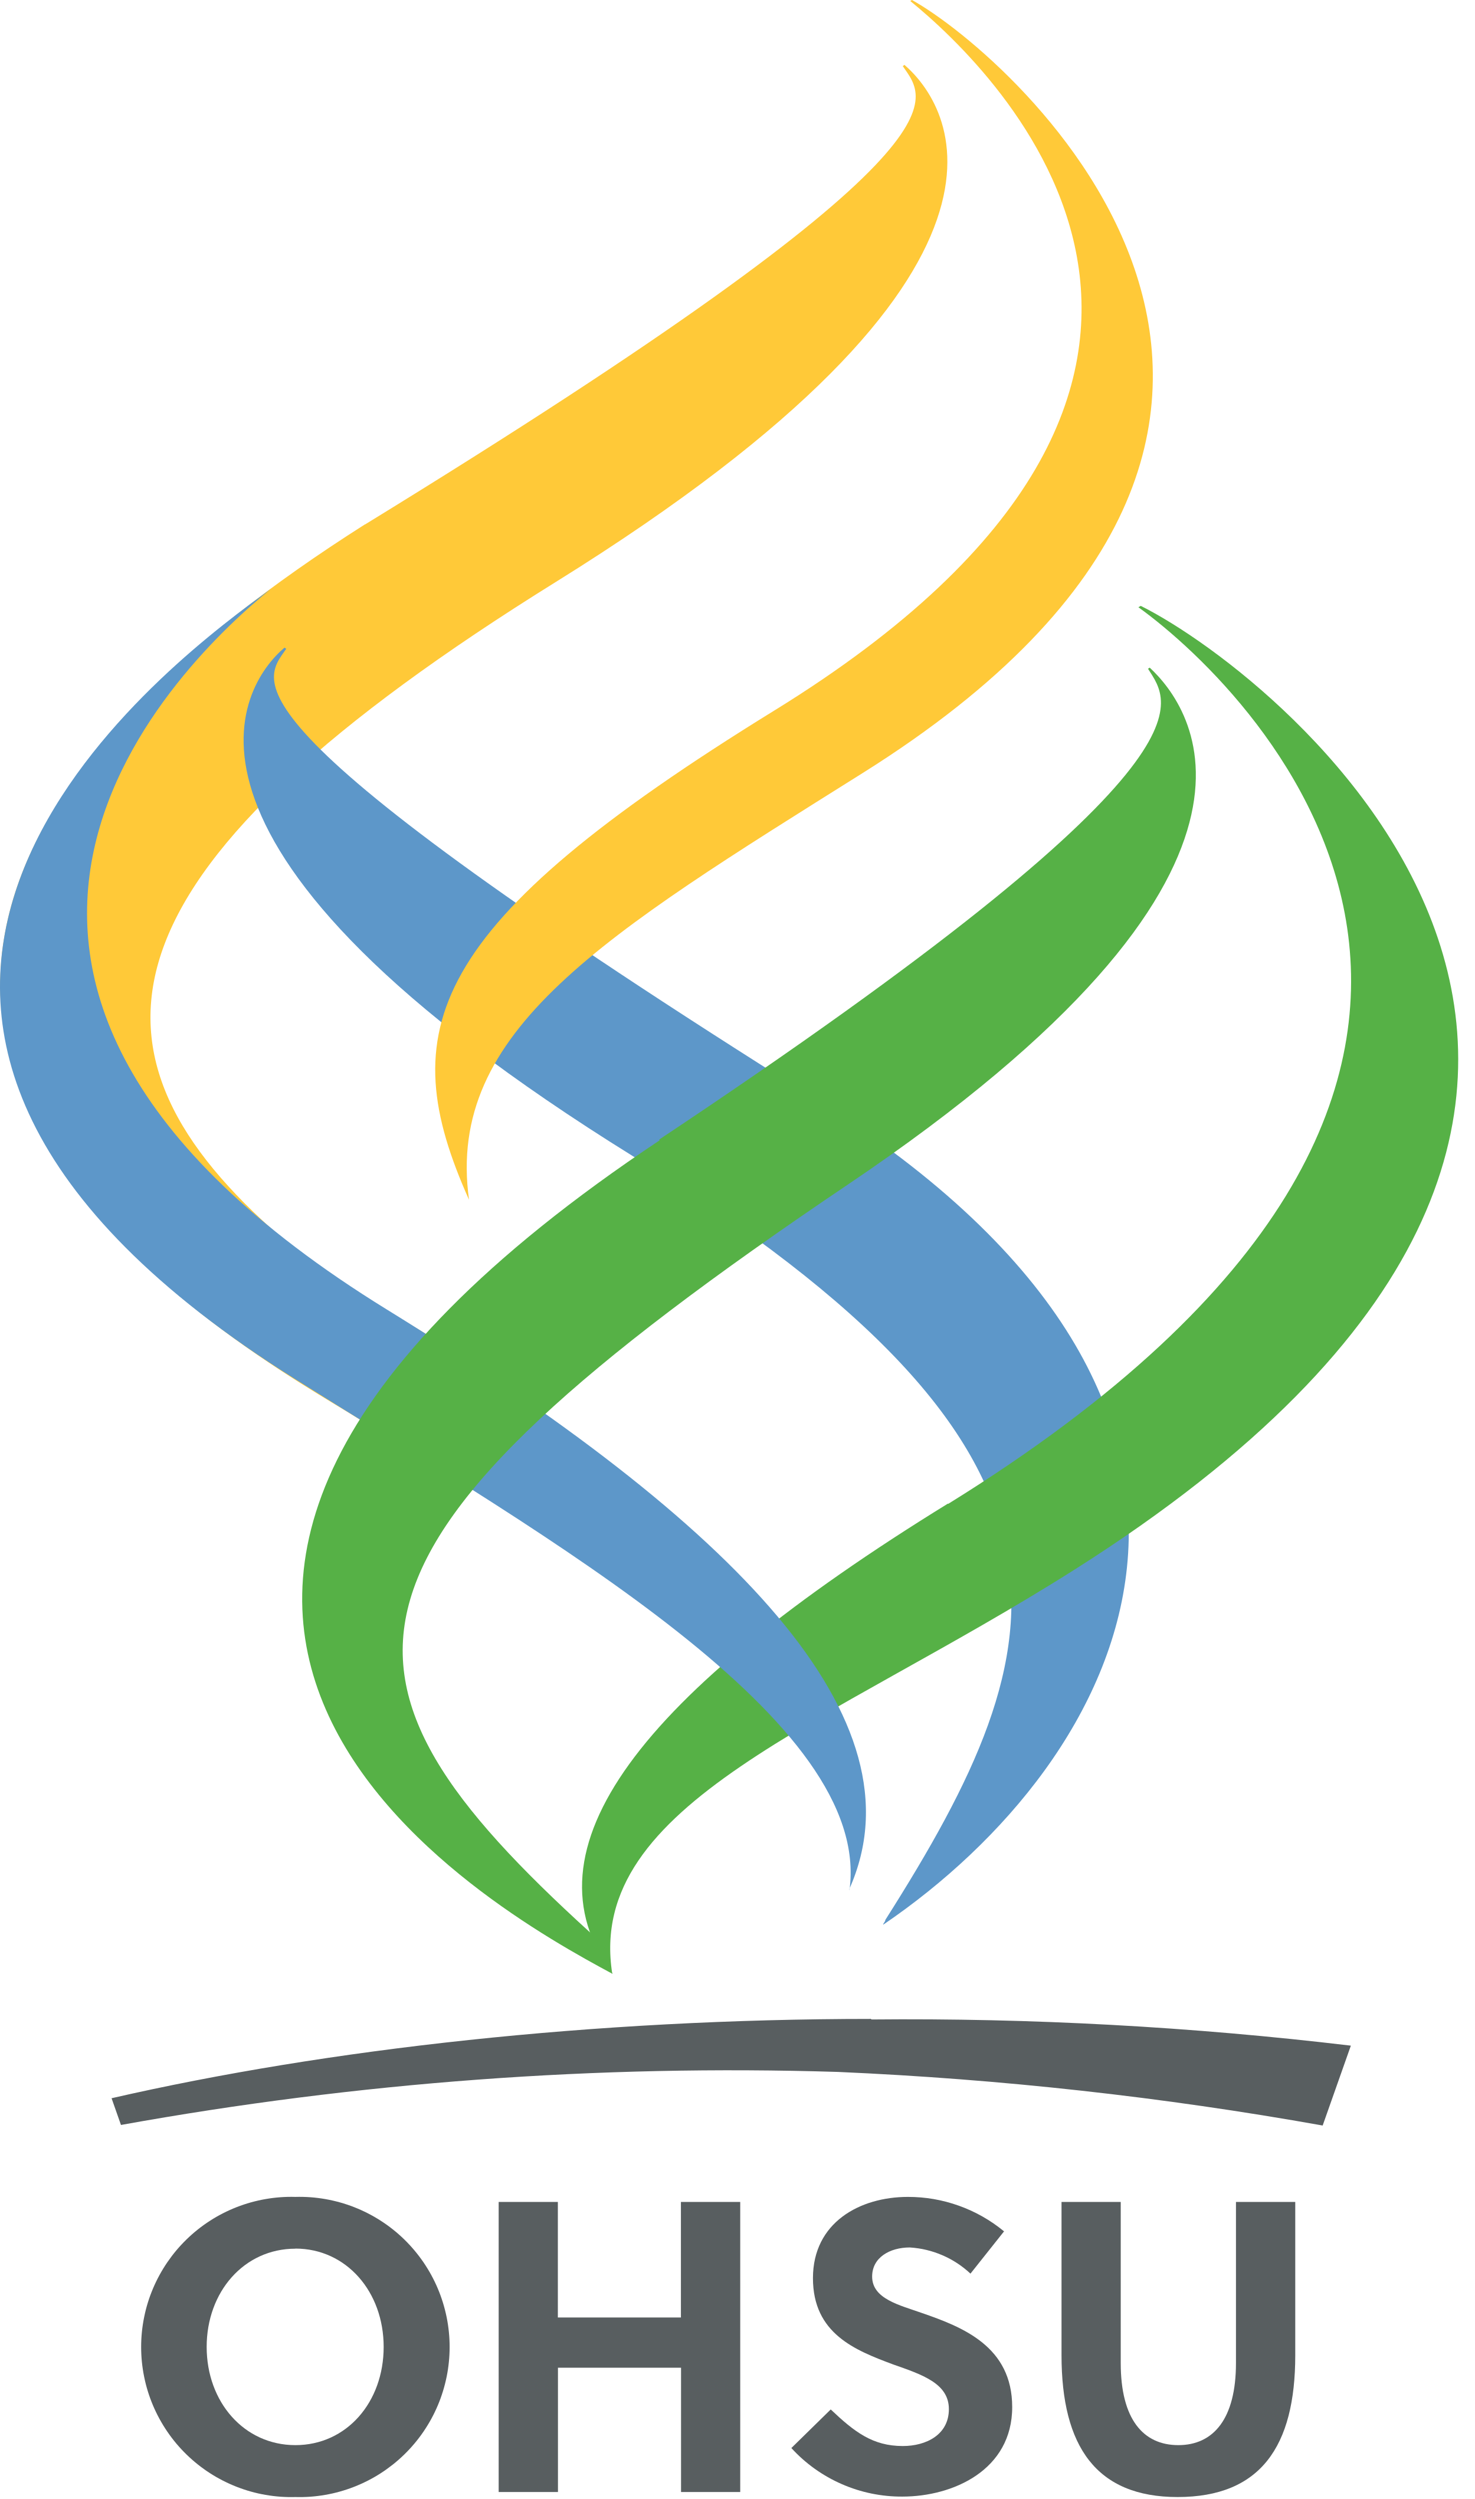 <svg width="72" height="122" viewBox="0 0 72 122" fill="none" xmlns="http://www.w3.org/2000/svg">
<path d="M42.528 98.56C29.022 98.56 15.981 100.018 5.446 102.432L5.905 103.737C17.479 101.648 29.144 100.785 40.901 101.148C48.846 101.495 56.734 102.367 64.564 103.764L65.94 99.865C58.164 98.939 50.359 98.513 42.528 98.587" fill="#585E60"/>
<path d="M17.821 25.602C48.028 7.067 45.204 4.915 44.068 3.228L44.15 3.168C46.335 5.052 51.85 13.036 27.149 28.399C4.703 42.352 3.261 51.036 13.272 60.003C15.806 62.258 16.614 62.586 20.776 65.109L17.554 69.293C12.666 66.202 -19.501 49.283 17.81 25.602" fill="#FFC938"/>
<path d="M39.825 53.674C10.257 35.121 12.851 33.314 13.971 31.675L13.889 31.615C11.704 33.467 6.56 41.337 30.895 56.442C54.319 70.997 51.85 80.128 43.216 93.727C43.216 93.819 43.107 93.89 43.112 93.961C54.925 85.922 64.122 68.91 39.836 53.674" fill="#5D97C9"/>
<path d="M22.895 58.572C19.203 50.304 20.71 45.225 37.782 34.696C64.155 18.443 48.628 3.462 44.434 0.049L44.516 0C49.431 2.731 69.638 20.474 42.102 37.743C29.47 45.673 21.748 50.304 22.895 58.572Z" fill="#FFC938"/>
<path d="M46.269 73.405C31.092 82.76 25.44 90.297 29.885 96.343C28.585 88.03 40.355 84.284 52.451 76.627C88.572 53.755 62.554 32.997 55.684 29.578L55.569 29.644C61.473 33.904 79.943 52.581 46.285 73.416" fill="#56B146"/>
<path d="M41.463 92.296V92.208C45.149 83.94 35.958 74.459 18.886 63.93C-7.503 47.655 9.012 32.167 13.212 28.759L12.147 29.54C6.271 33.947 -13.161 50.036 14.38 67.31C27.012 75.24 42.621 84.022 41.463 92.296Z" fill="#5D97C9"/>
<path d="M32.173 55.634C60.026 37.099 57.088 34.335 56.039 32.648L56.121 32.593C58.153 34.472 64.171 42.483 41.376 57.835C14.965 75.639 15.041 81.821 28.815 94.349L29.907 96.364C24.02 93.202 -2.32 78.642 32.201 55.667" fill="#56B146"/>
<path d="M14.419 109.777C11.912 109.777 10.088 111.885 10.088 114.572C10.088 117.259 11.912 119.367 14.419 119.367C16.925 119.367 18.728 117.265 18.728 114.572C18.728 111.88 16.909 109.772 14.419 109.772V109.777ZM14.419 121.901C14.175 121.908 13.931 121.902 13.687 121.885C13.444 121.867 13.202 121.837 12.961 121.795C12.72 121.754 12.482 121.7 12.247 121.634C12.012 121.568 11.781 121.491 11.553 121.402C11.326 121.313 11.103 121.213 10.886 121.102C10.668 120.991 10.457 120.87 10.252 120.738C10.046 120.605 9.848 120.463 9.657 120.311C9.466 120.159 9.283 119.998 9.108 119.828C8.933 119.657 8.766 119.479 8.609 119.292C8.452 119.105 8.305 118.911 8.167 118.709C8.029 118.507 7.902 118.299 7.785 118.085C7.668 117.871 7.562 117.651 7.467 117.426C7.372 117.201 7.288 116.972 7.216 116.738C7.144 116.505 7.084 116.269 7.036 116.029C6.987 115.79 6.951 115.549 6.926 115.306C6.902 115.063 6.89 114.819 6.89 114.575C6.89 114.331 6.902 114.087 6.926 113.844C6.951 113.601 6.987 113.36 7.036 113.121C7.084 112.881 7.144 112.645 7.216 112.412C7.288 112.178 7.372 111.949 7.467 111.724C7.562 111.499 7.668 111.28 7.785 111.065C7.902 110.851 8.029 110.643 8.167 110.441C8.305 110.24 8.452 110.045 8.609 109.858C8.766 109.671 8.933 109.493 9.108 109.322C9.283 109.152 9.466 108.991 9.657 108.839C9.848 108.687 10.046 108.545 10.252 108.413C10.457 108.28 10.668 108.159 10.886 108.048C11.103 107.937 11.326 107.837 11.553 107.748C11.781 107.659 12.012 107.582 12.247 107.516C12.482 107.451 12.72 107.397 12.961 107.355C13.202 107.313 13.444 107.283 13.687 107.265C13.931 107.247 14.175 107.242 14.419 107.249C14.663 107.242 14.907 107.248 15.15 107.265C15.394 107.283 15.636 107.313 15.877 107.355C16.117 107.397 16.355 107.451 16.59 107.516C16.825 107.582 17.057 107.659 17.284 107.748C17.512 107.837 17.734 107.937 17.952 108.048C18.169 108.159 18.381 108.281 18.586 108.413C18.791 108.545 18.99 108.687 19.181 108.839C19.372 108.991 19.555 109.152 19.73 109.322C19.905 109.493 20.071 109.671 20.228 109.858C20.385 110.045 20.533 110.24 20.671 110.441C20.808 110.643 20.936 110.851 21.053 111.065C21.17 111.28 21.276 111.499 21.371 111.724C21.466 111.949 21.549 112.178 21.621 112.412C21.693 112.645 21.753 112.881 21.802 113.121C21.851 113.36 21.887 113.601 21.911 113.844C21.936 114.087 21.948 114.331 21.948 114.575C21.948 114.819 21.936 115.063 21.911 115.306C21.887 115.549 21.851 115.79 21.802 116.029C21.753 116.269 21.693 116.505 21.621 116.738C21.549 116.972 21.466 117.201 21.371 117.426C21.276 117.651 21.17 117.871 21.053 118.085C20.936 118.299 20.808 118.507 20.671 118.709C20.533 118.911 20.386 119.105 20.228 119.292C20.071 119.479 19.905 119.658 19.73 119.828C19.555 119.998 19.372 120.159 19.181 120.311C18.989 120.463 18.791 120.605 18.586 120.738C18.381 120.87 18.169 120.991 17.952 121.102C17.734 121.213 17.512 121.313 17.284 121.402C17.057 121.491 16.825 121.568 16.59 121.634C16.355 121.7 16.117 121.754 15.877 121.795C15.636 121.837 15.394 121.867 15.15 121.885C14.907 121.902 14.663 121.908 14.419 121.901Z" fill="#585E60"/>
<path d="M33.244 121.656V115.588H27.236V121.656H24.342V107.495H27.231V113.136H33.238V107.495H36.133V121.656H33.244Z" fill="#585E60"/>
<path d="M44.412 109.717C43.44 109.717 42.572 110.203 42.572 111.137C42.572 112.229 43.91 112.53 45.002 112.917C47.001 113.606 49.409 114.556 49.409 117.51C49.409 120.585 46.52 121.879 44.052 121.879C43.542 121.883 43.038 121.832 42.538 121.73C42.039 121.627 41.556 121.474 41.089 121.269C40.622 121.065 40.181 120.815 39.766 120.518C39.352 120.222 38.973 119.885 38.629 119.509L40.551 117.625C41.703 118.717 42.593 119.411 44.068 119.411C45.204 119.411 46.318 118.865 46.318 117.609C46.318 116.353 45.018 115.927 43.587 115.424C41.747 114.736 39.683 113.928 39.683 111.214C39.683 108.499 41.971 107.249 44.319 107.249C45.175 107.248 46.006 107.392 46.811 107.681C47.617 107.97 48.35 108.387 49.011 108.931L47.372 110.995C46.968 110.617 46.512 110.317 46.004 110.098C45.495 109.878 44.965 109.752 44.412 109.717Z" fill="#585E60"/>
<path d="M63.226 114.982C63.226 119.433 61.528 121.901 57.481 121.901C53.516 121.901 51.817 119.433 51.817 114.982V107.495H54.707V115.364C54.707 118.095 55.799 119.367 57.519 119.367C59.239 119.367 60.332 118.073 60.332 115.364V107.495H63.226V114.982Z" fill="#585E60"/>
</svg>
